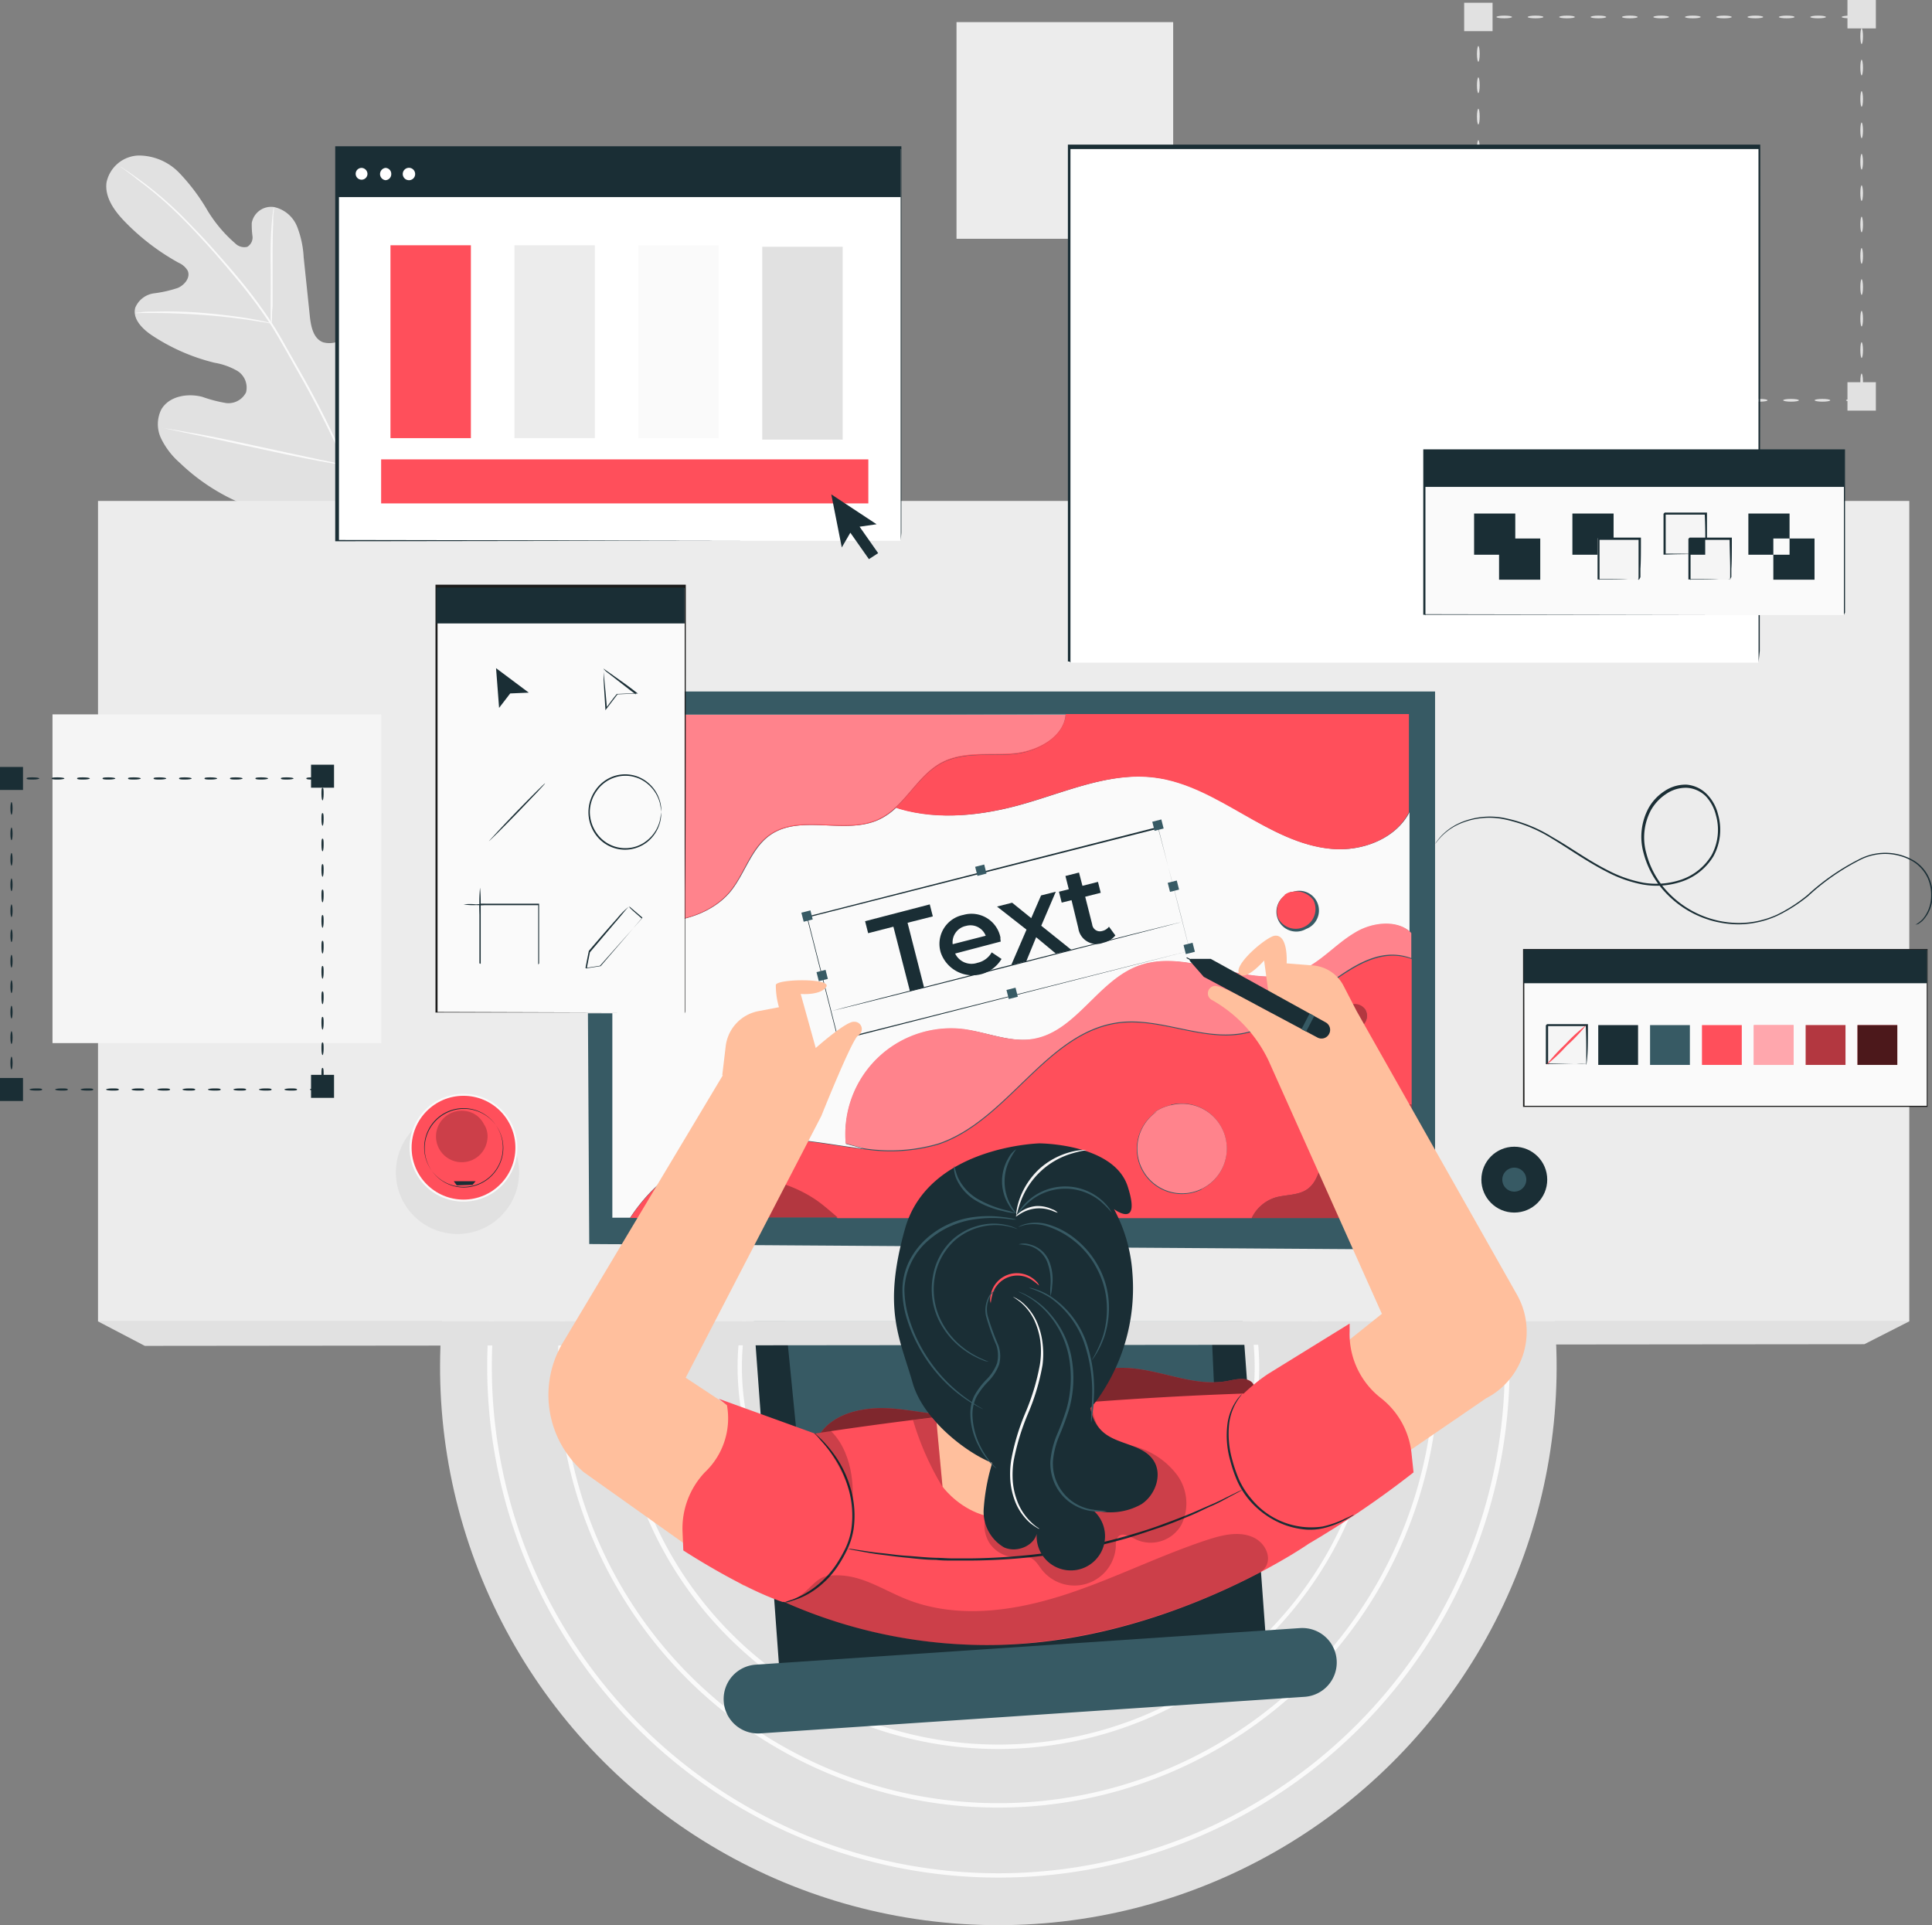 <svg xmlns="http://www.w3.org/2000/svg" viewBox="0 0 196.53 195.85"><rect x="0" y="0" width="196.53" height="195.85" fill="#808080" stroke="none"/><defs><style>.cls-1{fill:#e1e1e1;}.cls-2{fill:#fafafa;}.cls-3{fill:#ececec;}.cls-4{fill:#1a2e35;}.cls-5{fill:#375a64;}.cls-6{fill:#ff4f5b;}.cls-7{opacity:0.3;}.cls-8{fill:#fff;}.cls-9{opacity:0.5;}.cls-10{fill:#ffbf9d;}.cls-11{opacity:0.2;}.cls-12{fill:#f5f5f5;}.cls-13{fill:#1c1c1b;}.cls-14{opacity:0.7;}</style></defs><g id="Layer_2" data-name="Layer 2"><g id="Layer_1-2" data-name="Layer 1"><path class="cls-1" d="M187.78,40.72c0-.08.36-.14.8-.14s.79.06.79.14-.35.14-.79.14S187.78,40.79,187.78,40.72Z"/><path class="cls-1" d="M184.59,40.72c0-.08.35-.14.79-.14s.8.06.8.14-.36.14-.8.14S184.59,40.79,184.59,40.72Z"/><path class="cls-1" d="M181.39,40.72c0-.08.36-.14.8-.14s.8.06.8.14-.36.14-.8.14S181.39,40.79,181.39,40.72Z"/><path class="cls-1" d="M178.2,40.72c0-.08.36-.14.8-.14s.8.06.8.14-.36.14-.8.14S178.2,40.79,178.2,40.72Z"/><path class="cls-1" d="M175,40.72c0-.08.35-.14.79-.14s.8.06.8.14-.35.14-.8.14S175,40.79,175,40.72Z"/><path class="cls-1" d="M171.81,40.72c0-.08.36-.14.8-.14s.8.06.8.14-.36.14-.8.14S171.81,40.79,171.81,40.72Z"/><path class="cls-1" d="M168.62,40.72c0-.08.36-.14.8-.14s.8.06.8.14-.36.14-.8.14S168.62,40.79,168.62,40.72Z"/><path class="cls-1" d="M165.43,40.72c0-.08.36-.14.8-.14s.79.06.79.14-.35.14-.79.14S165.43,40.79,165.43,40.72Z"/><path class="cls-1" d="M162.24,40.72c0-.08.35-.14.79-.14s.8.06.8.14-.36.14-.8.14S162.24,40.79,162.24,40.72Z"/><path class="cls-1" d="M159,40.72c0-.08.36-.14.8-.14s.8.06.8.14-.36.14-.8.14S159,40.79,159,40.72Z"/><path class="cls-1" d="M155.85,40.72c0-.08.36-.14.8-.14s.8.06.8.14-.36.14-.8.14S155.85,40.79,155.85,40.72Z"/><path class="cls-1" d="M152.66,40.72c0-.08.35-.14.8-.14s.79.06.79.14-.35.14-.79.14S152.66,40.79,152.66,40.72Z"/><path class="cls-1" d="M150.38,39.8c.08,0,.14.36.14.8v.12l-.14-.14c.39,0,.68.07.68.14s-.29.12-.68.13h-.13V40.6C150.24,40.16,150.31,39.8,150.38,39.8Z"/><path class="cls-1" d="M150.38,36.61c.08,0,.14.35.14.79s-.06.8-.14.8-.14-.35-.14-.8S150.31,36.61,150.38,36.61Z"/><path class="cls-1" d="M150.38,33.41c.08,0,.14.36.14.8s-.06.8-.14.8-.14-.36-.14-.8S150.31,33.41,150.38,33.41Z"/><path class="cls-1" d="M150.38,30.22c.08,0,.14.36.14.8s-.06.8-.14.8-.14-.36-.14-.8S150.31,30.22,150.38,30.22Z"/><path class="cls-1" d="M150.38,27c.08,0,.14.36.14.8s-.06.79-.14.79-.14-.35-.14-.79S150.31,27,150.38,27Z"/><path class="cls-1" d="M150.38,23.84c.08,0,.14.35.14.79s-.06.8-.14.8-.14-.36-.14-.8S150.31,23.84,150.38,23.84Z"/><path class="cls-1" d="M150.38,20.64c.08,0,.14.36.14.8s-.06.8-.14.8-.14-.36-.14-.8S150.31,20.64,150.38,20.64Z"/><path class="cls-1" d="M150.38,17.45c.08,0,.14.36.14.8s-.06.8-.14.8-.14-.36-.14-.8S150.31,17.45,150.38,17.45Z"/><path class="cls-1" d="M150.38,14.26c.08,0,.14.35.14.8s-.06.79-.14.79-.14-.35-.14-.79S150.31,14.26,150.38,14.26Z"/><path class="cls-1" d="M150.38,11.06c.08,0,.14.36.14.8s-.06.8-.14.8-.14-.36-.14-.8S150.31,11.06,150.38,11.06Z"/><path class="cls-1" d="M150.38,7.87c.08,0,.14.36.14.8s-.06.8-.14.8-.14-.36-.14-.8S150.31,7.87,150.38,7.87Z"/><path class="cls-1" d="M150.38,4.68c.08,0,.14.36.14.8s-.06.8-.14.8-.14-.36-.14-.8S150.31,4.68,150.38,4.68Z"/><path class="cls-1" d="M150.62,1.73s-.09.07-.24.09l.1-.09a2.88,2.88,0,0,1,0,.55c0,.44-.06.8-.14.8s-.14-.36-.14-.8a4,4,0,0,1,0-.55l0-.12.08,0C150.53,1.65,150.62,1.69,150.62,1.73Z"/><path class="cls-1" d="M153.81,1.73c0,.07-.35.13-.79.13s-.8-.06-.8-.13.35-.14.8-.14S153.81,1.65,153.81,1.73Z"/><path class="cls-1" d="M157,1.73c0,.07-.36.13-.8.13s-.8-.06-.8-.13.36-.14.8-.14S157,1.65,157,1.73Z"/><path class="cls-1" d="M160.2,1.73c0,.07-.36.13-.8.13s-.8-.06-.8-.13.36-.14.8-.14S160.2,1.65,160.2,1.73Z"/><path class="cls-1" d="M163.39,1.73c0,.07-.36.13-.8.13s-.79-.06-.79-.13.35-.14.79-.14S163.39,1.65,163.39,1.73Z"/><path class="cls-1" d="M166.59,1.73c0,.07-.36.13-.8.13s-.8-.06-.8-.13.36-.14.8-.14S166.59,1.65,166.59,1.73Z"/><path class="cls-1" d="M169.78,1.73c0,.07-.36.13-.8.13s-.8-.06-.8-.13.36-.14.8-.14S169.78,1.65,169.78,1.73Z"/><path class="cls-1" d="M173,1.73c0,.07-.36.13-.8.13s-.8-.06-.8-.13.36-.14.8-.14S173,1.65,173,1.73Z"/><path class="cls-1" d="M176.16,1.73c0,.07-.35.13-.79.13s-.8-.06-.8-.13.35-.14.8-.14S176.16,1.65,176.16,1.73Z"/><path class="cls-1" d="M179.36,1.73c0,.07-.36.13-.8.13s-.8-.06-.8-.13.36-.14.8-.14S179.36,1.65,179.36,1.73Z"/><path class="cls-1" d="M182.55,1.73c0,.07-.36.13-.8.13s-.8-.06-.8-.13.36-.14.8-.14S182.55,1.65,182.55,1.73Z"/><path class="cls-1" d="M185.74,1.73c0,.07-.36.13-.8.13s-.79-.06-.79-.13.35-.14.79-.14S185.74,1.65,185.74,1.73Z"/><path class="cls-1" d="M188.93,1.73c0,.07-.35.13-.79.13s-.8-.06-.8-.13.36-.14.8-.14S188.93,1.65,188.93,1.73Z"/><path class="cls-1" d="M189.37,4.48c-.07,0-.13-.36-.13-.8s.06-.8.13-.8.14.36.14.8S189.45,4.48,189.37,4.48Z"/><path class="cls-1" d="M189.37,7.67c-.07,0-.13-.36-.13-.8s.06-.8.13-.8.14.36.14.8S189.45,7.67,189.37,7.67Z"/><path class="cls-1" d="M189.37,10.86c-.07,0-.13-.35-.13-.79s.06-.8.13-.8.14.35.14.8S189.45,10.86,189.37,10.86Z"/><path class="cls-1" d="M189.37,14.06c-.07,0-.13-.36-.13-.8s.06-.8.13-.8.14.36.14.8S189.45,14.06,189.37,14.06Z"/><path class="cls-1" d="M189.37,17.25c-.07,0-.13-.36-.13-.8s.06-.8.13-.8.14.36.14.8S189.45,17.25,189.37,17.25Z"/><path class="cls-1" d="M189.37,20.44c-.07,0-.13-.36-.13-.8s.06-.79.13-.79.14.35.14.79S189.45,20.44,189.37,20.44Z"/><path class="cls-1" d="M189.37,23.63c-.07,0-.13-.35-.13-.79s.06-.8.13-.8.14.36.14.8S189.45,23.63,189.37,23.63Z"/><path class="cls-1" d="M189.37,26.83c-.07,0-.13-.36-.13-.8s.06-.8.13-.8.14.36.14.8S189.45,26.83,189.37,26.83Z"/><path class="cls-1" d="M189.37,30c-.07,0-.13-.36-.13-.8s.06-.8.13-.8.14.36.14.8S189.45,30,189.37,30Z"/><path class="cls-1" d="M189.37,33.21c-.07,0-.13-.35-.13-.79s.06-.8.13-.8.14.35.14.8S189.45,33.21,189.37,33.21Z"/><path class="cls-1" d="M189.37,36.41c-.07,0-.13-.36-.13-.8s.06-.8.13-.8.14.36.14.8S189.45,36.41,189.37,36.41Z"/><path class="cls-1" d="M189.37,39.6c-.07,0-.13-.36-.13-.8s.06-.8.13-.8.14.36.14.8S189.45,39.6,189.37,39.6Z"/><rect class="cls-1" x="187.93" y="38.88" width="2.89" height="2.89"/><rect class="cls-1" x="148.94" y="39.27" width="2.89" height="2.89"/><rect class="cls-1" x="187.93" width="2.89" height="2.89"/><rect class="cls-1" x="148.94" y="0.28" width="2.89" height="2.89"/><path class="cls-1" d="M37.49,51.38c5-4.42,5.5-11.64,4.58-18a6.94,6.94,0,0,0-.77-3.07,2.19,2.19,0,0,0-2.76-.83c-.75.46-1,1.42-1.35,2.23A6.32,6.32,0,0,1,35,34.37a2.36,2.36,0,0,1-2.16.44c-1-.4-1.22-1.66-1.33-2.72-.21-2-.41-3.94-.62-5.91a9.93,9.93,0,0,0-.66-3.11,3.29,3.29,0,0,0-2.31-2,2,2,0,0,0-2.31,1.61A8.5,8.5,0,0,0,25.68,24a1.1,1.1,0,0,1-.53,1.11,1.3,1.3,0,0,1-1.22-.35A14,14,0,0,1,21,21.23a20.07,20.07,0,0,0-2.79-3.67,5.74,5.74,0,0,0-4.12-1.74,3.44,3.44,0,0,0-3.25,2.72c-.22,1.53.82,2.95,1.9,4.05a23.26,23.26,0,0,0,5.43,4.14,2,2,0,0,1,.92.8c.31.68-.29,1.45-1,1.76a12.41,12.41,0,0,1-2.43.55,2.41,2.41,0,0,0-1.9,1.46c-.31,1.13.72,2.16,1.69,2.81a20.15,20.15,0,0,0,6.37,2.79,6.91,6.91,0,0,1,2.34.84,2,2,0,0,1,.87,2.17A2,2,0,0,1,23,41a13.91,13.91,0,0,1-2.42-.63c-1.51-.39-3.38-.08-4.17,1.28a3.37,3.37,0,0,0,0,3,7.86,7.86,0,0,0,1.89,2.44,20.51,20.51,0,0,0,9.35,5.14,14,14,0,0,0,9.88-.83"/><path class="cls-2" d="M38.09,56.1a46.67,46.67,0,0,0-2.69-8.53,96.75,96.75,0,0,0-4.88-9.79L29.1,35.29c-.46-.82-.92-1.64-1.42-2.4a48.73,48.73,0,0,0-3.13-4.25c-1.06-1.3-2.12-2.49-3.11-3.6s-2-2.13-2.85-3A37.81,37.81,0,0,0,14,18.14c-.57-.41-1-.72-1.34-.92L12.32,17l-.12-.07.11.09.35.24c.3.22.75.53,1.31,1a39,39,0,0,1,4.52,3.91c.9.89,1.84,1.91,2.83,3s2,2.31,3.09,3.61A49.79,49.79,0,0,1,27.52,33c.49.77.95,1.57,1.42,2.39s.93,1.66,1.41,2.5a98.75,98.75,0,0,1,4.89,9.76A48.48,48.48,0,0,1,38,56.12"/><path class="cls-2" d="M27.62,32.88a2.28,2.28,0,0,0,.05-.46c0-.3,0-.73.06-1.26,0-1.07,0-2.55,0-4.18s0-3.11.06-4.17c0-.53,0-1,.06-1.26a2.41,2.41,0,0,0,0-.47,2.56,2.56,0,0,0-.08.46c-.05.29-.09.73-.13,1.26-.09,1.07-.13,2.55-.11,4.18s0,3.06,0,4.17c0,.51,0,.93,0,1.27A2.35,2.35,0,0,0,27.62,32.88Z"/><path class="cls-2" d="M13.74,31.84a2.2,2.2,0,0,0,.55,0l1.5,0c1.26,0,3,.06,4.91.2s3.65.36,4.9.55l1.48.23a2.15,2.15,0,0,0,.54.07,4.06,4.06,0,0,0-.53-.14c-.35-.08-.85-.19-1.47-.3-1.24-.22-3-.45-4.9-.61s-3.67-.18-4.94-.14c-.63,0-1.14,0-1.49.08A5.5,5.5,0,0,0,13.74,31.84Z"/><path class="cls-2" d="M35.21,47.34a.62.62,0,0,0,.07-.18l.18-.51c.15-.45.36-1.11.6-1.93.48-1.63,1.08-3.9,1.71-6.41s1.2-4.8,1.65-6.43c.22-.8.4-1.46.54-1.94.06-.21.1-.39.14-.53a.67.67,0,0,0,0-.19.82.82,0,0,0-.08.18l-.17.51c-.16.45-.36,1.11-.6,1.93-.49,1.63-1.08,3.9-1.71,6.42s-1.2,4.79-1.65,6.43c-.22.79-.41,1.45-.54,1.93-.06.21-.11.39-.14.53A.67.67,0,0,0,35.21,47.34Z"/><path class="cls-2" d="M16.5,43.51s.06,0,.19.05l.54.12,2,.42c1.69.35,4,.85,6.59,1.42s4.92,1.06,6.62,1.37c.85.16,1.54.28,2,.35l.55.09h.2s-.06,0-.19-.05l-.54-.12-2-.42c-1.69-.35-4-.86-6.6-1.42S21,44.27,19.26,44c-.85-.16-1.54-.28-2-.35l-.55-.09Z"/><circle class="cls-1" cx="101.56" cy="139.06" r="56.79" transform="translate(-51.03 218.86) rotate(-81.47)"/><path class="cls-2" d="M101.56,183.88a44.82,44.82,0,1,1,44.82-44.82A44.87,44.87,0,0,1,101.56,183.88Zm0-89.19a44.37,44.37,0,1,0,44.36,44.37A44.42,44.42,0,0,0,101.56,94.69Z"/><path class="cls-2" d="M101.56,191a52,52,0,1,1,52-52A52,52,0,0,1,101.56,191Zm0-103.48a51.52,51.52,0,1,0,51.51,51.52A51.57,51.57,0,0,0,101.56,87.54Z"/><path class="cls-2" d="M101.56,177.92a38.86,38.86,0,1,1,38.86-38.86A38.91,38.91,0,0,1,101.56,177.92Zm0-77.27A38.41,38.41,0,1,0,140,139.06,38.45,38.45,0,0,0,101.56,100.65Z"/><path class="cls-2" d="M101.56,171.83a32.78,32.78,0,1,1,32.77-32.77A32.81,32.81,0,0,1,101.56,171.83Zm0-65.09a32.32,32.32,0,1,0,32.31,32.32A32.36,32.36,0,0,0,101.56,106.74Z"/><path class="cls-2" d="M101.56,165.59a26.53,26.53,0,1,1,26.53-26.53A26.56,26.56,0,0,1,101.56,165.59Zm0-52.61a26.08,26.08,0,1,0,26.07,26.08A26.11,26.11,0,0,0,101.56,113Z"/><path class="cls-2" d="M101.56,160a20.92,20.92,0,1,1,20.91-20.91A20.94,20.94,0,0,1,101.56,160Zm0-41.37A20.46,20.46,0,1,0,122,139.06,20.49,20.49,0,0,0,101.56,118.6Z"/><rect class="cls-3" x="97.3" y="2.25" width="22.04" height="22.04"/><rect class="cls-4" x="77.63" y="119.04" width="49.59" height="54.46" transform="translate(-10.4 7.86) rotate(-4.18)"/><polygon class="cls-5" points="123.67 144.75 122.94 128.69 79.74 132.74 81.39 149.42 123.67 144.75"/><path class="cls-5" d="M132.71,172.61l-55.37,3.72a3.49,3.49,0,0,1-3.72-3.26h0a3.5,3.5,0,0,1,3.26-3.73l55.36-3.72a3.5,3.5,0,0,1,3.73,3.26h0A3.5,3.5,0,0,1,132.71,172.61Z"/><rect class="cls-3" x="9.97" y="50.96" width="184.25" height="83.46"/><polygon class="cls-1" points="9.97 134.42 14.73 136.91 189.65 136.74 194.21 134.42 9.97 134.42"/><polygon class="cls-5" points="59.94 126.55 59.62 70.34 145.98 70.34 145.98 127.13 59.94 126.55"/><path class="cls-2" d="M77.77,115.85c3.34-.17,6.74.61,10.08,1l-1.79-.48a10.76,10.76,0,0,1,12-11.64c2.38.28,4.72,1.35,7.08,1,4.32-.73,6.54-5.88,10.65-7.42,5.25-2,11.36,2.64,16.54.48,2.09-.87,3.62-2.72,5.57-3.89,1.66-1,4.08-1.3,5.48-.14V82.63c-1.38,2.67-4.78,4-7.85,3.72-3.25-.27-6.22-1.9-9-3.53s-5.74-3.31-9-3.73c-4.6-.59-9.07,1.47-13.54,2.73-4,1.13-8.38,1.63-12.41.46l-.4-.13a6.65,6.65,0,0,1-1.68,1.19c-3.42,1.66-8-.57-11.13,1.6-1.87,1.3-2.52,3.74-3.9,5.56-2.54,3.36-8.66,4.33-12.18,2v27.77l0,3.6H64.1A17.78,17.78,0,0,1,77.77,115.85Zm52.9-24.77a2.07,2.07,0,0,1,.7-.34l.1,0,0,0a2,2,0,0,1,1.39,3.76,2,2,0,0,1-2-3.5Z"/><path class="cls-6" d="M143.35,94.71c-1.4-1.16-3.82-.87-5.48.14-2,1.17-3.48,3-5.57,3.89-5.18,2.16-11.29-2.45-16.54-.48-4.11,1.54-6.33,6.69-10.65,7.42-2.36.4-4.7-.67-7.08-1a10.76,10.76,0,0,0-12,11.64l1.79.48a17.41,17.41,0,0,0,7.64-.48c7.12-2.41,11-11.48,18.47-12.35,4.15-.47,8.28,1.83,12.39,1.13,3.34-.57,6-3,8.75-5s5.41-3.76,8.49-2.64V94.92A2.41,2.41,0,0,0,143.35,94.71Z"/><path class="cls-6" d="M135.1,100.2c-2.76,2-5.41,4.38-8.75,5-4.11.7-8.24-1.6-12.39-1.13-7.47.87-11.35,9.94-18.47,12.35a17.41,17.41,0,0,1-7.64.48c-3.34-.39-6.74-1.17-10.08-1a17.78,17.78,0,0,0-13.67,8h1.81a13.59,13.59,0,0,1,6.57-3.68,13.27,13.27,0,0,1,10.71,2.06c.7.5,1.36,1.08,2,1.64l13.6,0c.6-.34,1.2-.68,1.82-1,2.46-1.25,5.27-2.12,8-1.55a7,7,0,0,1,4.17,2.55l14.55,0a4,4,0,0,1,2.36-2.08c1.09-.33,2.36-.2,3.3-.86,1.09-.77,1.3-2.27,1.74-3.53a8.13,8.13,0,0,1,8.87-5.08V97.56C140.51,96.44,137.81,98.27,135.1,100.2ZM122.23,121a4.58,4.58,0,0,1-4.56-7.92l-.36.17a4.26,4.26,0,0,1,1.35-.71l.47-.14-.08,0a4.59,4.59,0,0,1,3.18,8.56Zm16.15-16.51a1.23,1.23,0,0,1-1.19-2.14l-.13.06a1.06,1.06,0,0,1,.43-.2l.06,0h0a1.31,1.31,0,0,1,1.35.53A1.29,1.29,0,0,1,138.38,104.46Z"/><path class="cls-6" d="M134.72,117.44c-.44,1.26-.65,2.76-1.74,3.53-.94.66-2.21.53-3.3.86a4,4,0,0,0-2.36,2.08h16.27V112.36A8.13,8.13,0,0,0,134.72,117.44Z"/><path class="cls-6" d="M72.48,120.16a13.59,13.59,0,0,0-6.57,3.68l19.3,0c-.66-.56-1.32-1.14-2-1.64A13.27,13.27,0,0,0,72.48,120.16Z"/><path class="cls-6" d="M108.6,121.34c-2.7-.57-5.51.3-8,1.55-.62.31-1.22.65-1.82,1h14A7,7,0,0,0,108.6,121.34Z"/><path class="cls-6" d="M103,76.73c-2.43.18-5-.24-7.19.89-1.93,1-3.11,3.06-4.69,4.54l.39.14c4,1.16,8.38.67,12.41-.47,4.47-1.26,8.94-3.31,13.54-2.72,3.24.41,6.15,2.11,9,3.73s5.79,3.25,9,3.52c3.07.26,6.47-1,7.86-3.72v-10h0l-34.91,0C108.23,75.08,105.38,76.55,103,76.73Z"/><path class="cls-6" d="M130,93.36a2,2,0,1,0,3.61-1.78,2.13,2.13,0,0,0-2.21-.85l0,0-.1,0a2.07,2.07,0,0,0-.7.34l.21-.09A2.09,2.09,0,0,0,130,93.36Z"/><path class="cls-6" d="M119.05,112.41l.08,0-.47.14a4.26,4.26,0,0,0-1.35.71l.36-.17a4.55,4.55,0,1,0,1.38-.64Z"/><g class="cls-7"><path class="cls-8" d="M119.05,112.41l.08,0-.47.14a4.26,4.26,0,0,0-1.35.71l.36-.17a4.55,4.55,0,1,0,1.38-.64Z"/></g><path class="cls-6" d="M138.88,102.69a1.31,1.31,0,0,0-1.35-.53h0l-.06,0a1.06,1.06,0,0,0-.43.2l.13-.06a1.23,1.23,0,1,0,1.69.37Z"/><path class="cls-6" d="M74.42,90.5c1.38-1.82,2-4.26,3.9-5.56,3.13-2.17,7.71.06,11.13-1.6a6.65,6.65,0,0,0,1.68-1.19c1.59-1.49,2.76-3.54,4.7-4.55,2.16-1.12,4.76-.71,7.19-.89s5.21-1.63,5.38-4H62.08l.07,19.75.09,0C65.76,94.83,71.88,93.86,74.42,90.5Z"/><g class="cls-7"><path class="cls-8" d="M143.35,94.71c-1.4-1.16-3.82-.87-5.48.14-2,1.17-3.48,3-5.57,3.89-5.18,2.16-11.29-2.45-16.54-.48-4.11,1.54-6.33,6.69-10.65,7.42-2.36.4-4.7-.67-7.08-1a10.76,10.76,0,0,0-12,11.64l1.79.48a17.41,17.41,0,0,0,7.64-.48c7.12-2.41,11-11.48,18.47-12.35,4.15-.47,8.28,1.83,12.39,1.13,3.34-.57,6-3,8.75-5s5.41-3.76,8.49-2.64V94.92A2.41,2.41,0,0,0,143.35,94.71Z"/></g><g class="cls-7"><path class="cls-8" d="M95.44,72.67H62.08l.07,19.75.09,0c3.52,2.36,9.64,1.39,12.18-2,1.38-1.82,2-4.26,3.9-5.56,3.13-2.17,7.71.06,11.13-1.6a6.65,6.65,0,0,0,1.68-1.19c1.59-1.49,2.76-3.54,4.7-4.55,2.16-1.12,4.76-.71,7.19-.89s5.21-1.63,5.38-4"/></g><path class="cls-4" d="M121,96.6c-.15-.58-1.23-4.78-3.2-12.48l0,0L82.12,93.23h0l0,0c1.1,4.34,2.17,8.56,3.17,12.49l0,0,35.74-9-35.72,9.12h-.05v0c-1-3.93-2.07-8.14-3.17-12.49v0h0l35.73-9.06h0v0C119.81,91.82,120.86,96,121,96.6Z"/><rect class="cls-5" x="120.5" y="96" width="0.95" height="0.95" transform="translate(-20.03 32.75) rotate(-14.25)"/><rect class="cls-5" x="84.8" y="105.2" width="0.95" height="0.95" transform="translate(-23.39 24.25) rotate(-14.25)"/><rect class="cls-5" x="117.32" y="83.46" width="0.95" height="0.95" transform="translate(-17.04 31.58) rotate(-14.25)"/><rect class="cls-5" x="99.3" y="88.04" width="0.95" height="0.95" transform="translate(-18.72 27.29) rotate(-14.25)"/><rect class="cls-5" x="102.49" y="100.57" width="0.95" height="0.95" transform="translate(-21.71 28.46) rotate(-14.25)"/><rect class="cls-5" x="83.16" y="98.75" width="0.95" height="0.95" transform="translate(-21.85 23.65) rotate(-14.25)"/><rect class="cls-5" x="118.89" y="89.67" width="0.95" height="0.95" transform="translate(-18.52 32.16) rotate(-14.25)"/><rect class="cls-5" x="81.63" y="92.71" width="0.95" height="0.95" transform="translate(-20.42 23.08) rotate(-14.25)"/><path class="cls-4" d="M90.88,94.27l-2.57.66L88,93.71,94.58,92l.31,1.22-2.57.65L94,100.45l-1.44.37Z"/><path class="cls-4" d="M101.8,95.78,97.16,97a1.85,1.85,0,0,0,2.28.94,2.2,2.2,0,0,0,1.44-1.06l1,.67a3.43,3.43,0,0,1-6.18-.64A3,3,0,0,1,98,93.07a3,3,0,0,1,3.77,2.3C101.75,95.48,101.78,95.65,101.8,95.78Zm-4.89.27,3.36-.86a1.66,1.66,0,0,0-2-1A1.7,1.7,0,0,0,96.91,96.05Z"/><path class="cls-4" d="M107.4,97l-2-1.66-1,2.44-1.53.38,1.55-3.59-3-2.35,1.54-.39,1.94,1.57,1-2.31,1.5-.38-1.48,3.46L109,96.64Z"/><path class="cls-4" d="M113.46,95.16a2.25,2.25,0,0,1-1.23.74,1.87,1.87,0,0,1-2.54-1.48L109,91.57l-1,.25-.28-1.11,1-.25-.34-1.35,1.38-.35.35,1.35,1.58-.4.28,1.11-1.58.4.71,2.81a.79.79,0,0,0,1,.68,1.22,1.22,0,0,0,.71-.44Z"/><path class="cls-4" d="M120.29,93.77s-8,2.08-17.85,4.59-17.87,4.51-17.88,4.49,8-2.08,17.85-4.59S120.28,93.75,120.29,93.77Z"/><path class="cls-4" d="M194.84,94.07a3.53,3.53,0,0,0,.72-.55,3.65,3.65,0,0,0,.88-2.4,4.1,4.1,0,0,0-.36-1.82,3.93,3.93,0,0,0-1.46-1.65,5.61,5.61,0,0,0-5.22-.26,23.15,23.15,0,0,0-5.46,3.76,16,16,0,0,1-3.13,2,9.62,9.62,0,0,1-3.87.88,10.2,10.2,0,0,1-7.62-3.34,9.28,9.28,0,0,1-2.14-3.95,6.15,6.15,0,0,1,.53-4.56,4.92,4.92,0,0,1,1.62-1.71,3.81,3.81,0,0,1,2.24-.65,3.28,3.28,0,0,1,2.09,1,4.39,4.39,0,0,1,1.1,2,5.62,5.62,0,0,1-.46,4.28,6,6,0,0,1-3.23,2.58,8,8,0,0,1-3.95.3,12.92,12.92,0,0,1-3.53-1.22c-2.16-1.09-4-2.43-5.73-3.46a14.75,14.75,0,0,0-5.07-2,7.58,7.58,0,0,0-4.06.41,5.89,5.89,0,0,0-2.16,1.44l-.26.29-.18.23a1.84,1.84,0,0,1-.15.18l.13-.2.17-.23.26-.31a6,6,0,0,1,2.16-1.49,7.7,7.7,0,0,1,4.11-.45,14.63,14.63,0,0,1,5.13,2c1.78,1,3.59,2.35,5.73,3.42a12.9,12.9,0,0,0,3.48,1.2,7.92,7.92,0,0,0,3.85-.3,5.79,5.79,0,0,0,3.11-2.5,5.43,5.43,0,0,0,.43-4.1,4.34,4.34,0,0,0-1-1.87,3,3,0,0,0-1.93-.88,3.53,3.53,0,0,0-2.1.61,4.84,4.84,0,0,0-1.55,1.63,5.91,5.91,0,0,0-.5,4.38,9,9,0,0,0,2.08,3.86,10,10,0,0,0,7.45,3.27,9.38,9.38,0,0,0,3.78-.85,15.72,15.72,0,0,0,3.1-2,23.07,23.07,0,0,1,5.52-3.77,5.75,5.75,0,0,1,5.36.31,3.94,3.94,0,0,1,1.48,1.71,4.09,4.09,0,0,1,.35,1.88,3.64,3.64,0,0,1-.94,2.42,1.68,1.68,0,0,1-.3.26,1.24,1.24,0,0,1-.24.16Z"/><g class="cls-7"><path d="M134.72,117.44c-.44,1.26-.65,2.76-1.74,3.53-.94.66-2.21.53-3.3.86a4,4,0,0,0-2.36,2.08h16.27V112.36A8.13,8.13,0,0,0,134.72,117.44Z"/></g><g class="cls-7"><path d="M138.88,102.69a1.31,1.31,0,0,0-1.35-.53h0l-.06,0a1.06,1.06,0,0,0-.43.2l.13-.06a1.23,1.23,0,1,0,1.69.37Z"/></g><g class="cls-7"><path d="M72.48,120.16a13.59,13.59,0,0,0-6.57,3.68l19.3,0c-.66-.56-1.32-1.14-2-1.64A13.27,13.27,0,0,0,72.48,120.16Z"/></g><g class="cls-7"><path d="M108.6,121.34c-2.7-.57-5.51.3-8,1.55-.62.31-1.22.65-1.82,1h14A7,7,0,0,0,108.6,121.34Z"/></g><path class="cls-6" d="M83.2,146.19c1.25-2.25,4.15-3,6.72-2.95s5.11.82,7.68.7c5.89-.27,11-5,16.87-4.79,3.53.1,7,2,10.45,1.32.84-.16,1.83-.42,2.45.17a1.53,1.53,0,0,1,0,1.93,4.18,4.18,0,0,1-1.66,1.26c-9,4.53-19.37,5-29.36,6.23a25.8,25.8,0,0,1-7.69.25c-2.53-.44-5-1.88-6.07-4.25"/><g class="cls-9"><path d="M83.2,146.19c1.25-2.25,4.15-3,6.72-2.95s5.11.82,7.68.7c5.89-.27,11-5,16.87-4.79,3.53.1,7,2,10.45,1.32.84-.16,1.83-.42,2.45.17a1.53,1.53,0,0,1,0,1.93,4.18,4.18,0,0,1-1.66,1.26c-9,4.53-19.37,5-29.36,6.23a25.8,25.8,0,0,1-7.69.25c-2.53-.44-5-1.88-6.07-4.25"/></g><path class="cls-10" d="M154.23,131.56,138,102.85l-1.33-2.57a3.85,3.85,0,0,0-3.11-2.07L130.88,98s.2-3-1.23-2.81c-.91.16-4.23,3-3.59,3.85s2.53-1.33,2.53-1.33l.72,5.33s-5-2.91-5.8-2.74a.76.76,0,0,0-.2,1.44,14,14,0,0,1,5.73,6.15h0l11.53,25.76-3.94,3.15L141.3,149l9.86-6.75A7.64,7.64,0,0,0,154.23,131.56Z"/><rect class="cls-4" x="120.68" y="97.5" width="0.54" height="0.1" transform="translate(58.76 -44.85) rotate(27.52)"/><path class="cls-4" d="M121.16,97.54l2,0L134.85,104a.87.87,0,0,1,.35,1.18h0a.87.87,0,0,1-1.19.36l-11.56-6.17-1.4-1.6A.14.14,0,0,1,121.16,97.54Z"/><polygon class="cls-5" points="133.69 103.36 132.86 104.94 132.39 104.7 133.22 103.1 133.69 103.36"/><path class="cls-10" d="M86.88,103.94c-.81-.08-3.9,2.67-3.9,2.67l-1.53-5.5s2,.18,2.6-.72-5-.82-5.13-.2a7.93,7.93,0,0,0,.32,2.27l-2.1.4a4.13,4.13,0,0,0-3.32,3.58l-.35,2.94.06,0L57.26,136.58a10.38,10.38,0,0,0,2.11,13.17l16.29,11.58,6.09-13.26-12-7.92,13.8-26.63s3.11-7.79,3.74-8.18A.75.75,0,0,0,86.88,103.94Z"/><path class="cls-6" d="M143.79,149.78l-.2-1.89a8.22,8.22,0,0,0-3.13-5.68h0a8.24,8.24,0,0,1-3.17-6.78l0-.79L129,139.76a17.76,17.76,0,0,0-2.48,2l0,0a376.06,376.06,0,0,0-43.63,4.07l-9.78-3.54.84.66a7.55,7.55,0,0,1-2.23,6.8h0a8.29,8.29,0,0,0-2.29,6.07l.08,1.9s5.84,3.81,10.09,5.24l.16,0a50.73,50.73,0,0,0,22.7,4.34c15.9-.65,29-9.11,30.68-10.27A96.09,96.09,0,0,0,143.79,149.78Z"/><path class="cls-4" d="M82.86,145.81s.07,0,.18.13l.46.43A12.87,12.87,0,0,1,85,148.16a10.92,10.92,0,0,1,1.49,3.12,9.88,9.88,0,0,1,.35,4.21,7.62,7.62,0,0,1-.64,2.11,14.11,14.11,0,0,1-1,1.76,9.29,9.29,0,0,1-2.44,2.45,7.57,7.57,0,0,1-2.1,1A3.53,3.53,0,0,1,80,163l-.21,0a7.57,7.57,0,0,1,.8-.28,8.8,8.8,0,0,0,2-1.05A9.44,9.44,0,0,0,85,159.24a14.48,14.48,0,0,0,1-1.74,7.21,7.21,0,0,0,.61-2,9.81,9.81,0,0,0-.32-4.12,11,11,0,0,0-1.42-3.09,13.63,13.63,0,0,0-1.42-1.81C83.07,146,82.85,145.82,82.86,145.81Z"/><g class="cls-11"><path d="M128.29,159.87c1.29-.92.65-2.8-.78-3.47s-3.12-.27-4.63.22c-4.86,1.59-9.45,3.92-14.3,5.52s-10.15,2.47-15.06,1c-3.41-1-5.71-3.25-9.25-2.84-1.61.18-2.11,2.22-4.49,2.72a52.44,52.44,0,0,0,10.69,3.36,49.63,49.63,0,0,0,13.34.83,59.76,59.76,0,0,0,13.48-2.7A67.58,67.58,0,0,0,128.29,159.87Z"/></g><g class="cls-11"><path d="M86.72,152.5s.42-4.32-2.19-6.93l-1.74.26S85.08,147.48,86.72,152.5Z"/></g><path class="cls-10" d="M95,141c-.09.24.88,10.23.88,10.23s5.07,7.07,13,.19l1-10.89Z"/><g class="cls-11"><path d="M95.87,151.25a29.34,29.34,0,0,1-3-6.8l1.93-.23.47.54Z"/></g><path class="cls-4" d="M137.72,154.08s-.06.06-.19.14l-.59.34a9.5,9.5,0,0,1-2.33.9,6.06,6.06,0,0,1-1.74.14,8.39,8.39,0,0,1-2-.41,8.74,8.74,0,0,1-3.75-2.55,8.23,8.23,0,0,1-1.27-2,13.83,13.83,0,0,1-.71-2.08,9.31,9.31,0,0,1-.28-3.7,5.47,5.47,0,0,1,.88-2.34,3.12,3.12,0,0,1,.42-.53c.1-.12.16-.18.16-.17a1.08,1.08,0,0,1-.13.2,5.6,5.6,0,0,0-1.16,2.86,9.56,9.56,0,0,0,.32,3.62,14.26,14.26,0,0,0,.71,2.05,8.22,8.22,0,0,0,1.24,1.93,7.85,7.85,0,0,0,7.22,2.81,10,10,0,0,0,2.33-.82C137.43,154.22,137.71,154.06,137.72,154.08Z"/><path class="cls-4" d="M126.37,151.56l-.09.06-.27.15-1.07.57c-.46.25-1,.56-1.71.86s-1.44.7-2.31,1.05-1.82.76-2.86,1.11-2.17.74-3.36,1.1a60.64,60.64,0,0,1-7.9,1.71,61.64,61.64,0,0,1-8.07.58l-1.81,0c-.59,0-1.16,0-1.71-.07-1.11,0-2.13-.14-3.07-.23s-1.78-.21-2.52-.3-1.37-.21-1.89-.3l-1.19-.22-.3-.07-.11,0s0,0,.11,0l.31,0,1.2.18c.52.08,1.15.18,1.89.25s1.58.21,2.52.27,2,.18,3.06.21c.55,0,1.12.06,1.7.06h1.81a65.09,65.09,0,0,0,8-.59,63.71,63.71,0,0,0,7.87-1.69c1.19-.35,2.32-.69,3.35-1.07s2-.74,2.86-1.09,1.64-.71,2.32-1,1.26-.58,1.73-.82l1.08-.53.29-.13Z"/><g class="cls-11"><path d="M100.35,154.05a3.29,3.29,0,0,0,.36,3,3.25,3.25,0,0,0,2.67,1.36,3.69,3.69,0,0,1,1.41.05c.54.21.83.76,1.18,1.21a4.22,4.22,0,0,0,7.54-2.4,1.45,1.45,0,0,1,.22-.93c.45-.53,1.28,0,1.9.3a3.59,3.59,0,0,0,4.55-1.54,4.91,4.91,0,0,0-.4-5,8,8,0,0,0-4.31-2.95,8,8,0,0,1-3.13-1.28c-1.23-1.09-1.34-2.94-1.37-4.58"/></g><path class="cls-4" d="M113.32,123a15.89,15.89,0,0,1,1.87,6.46,19.47,19.47,0,0,1-3.36,12.62h0c-1.89,2.9-7.57,6.5-9.26,7s-8.37-3.68-9.72-8.37-3.09-7.53-.79-15.71c2.36-8.39,13.66-8.69,13.66-8.69s7.59,0,9,4.4S113.32,123,113.32,123Z"/><path class="cls-4" d="M101.36,132.44a5.41,5.41,0,0,0-3.93,8.46c.93,1.36,2.48,2.28,3.2,3.76a6.9,6.9,0,0,1,.21,4.47,20.74,20.74,0,0,0-.78,4.47,4.19,4.19,0,0,0,2.06,3.8c1.38.65,3.38-.26,3.39-1.78a3.48,3.48,0,1,0,5.61-2.05,6.38,6.38,0,0,0,5-.56c1.44-.95,2.17-3.07,1.19-4.49-1.16-1.69-3.81-1.53-5.27-3-1.21-1.18-1.28-3.06-1.37-4.74a15.21,15.21,0,0,0-1.73-7,6.74,6.74,0,0,0-6-3.54"/><path class="cls-2" d="M105.73,155.52s-.09,0-.25-.11l-.27-.17-.36-.26a5.61,5.61,0,0,1-1.61-2.3,7.56,7.56,0,0,1-.45-1.9,9,9,0,0,1,.07-2.24,22.83,22.83,0,0,1,1.47-4.88,22.93,22.93,0,0,0,1.45-4.84,8.58,8.58,0,0,0,.07-2.19,7.17,7.17,0,0,0-.44-1.85,5.46,5.46,0,0,0-1.54-2.26,8.06,8.06,0,0,0-.83-.6.92.92,0,0,1,.24.11,1.39,1.39,0,0,1,.28.16,3,3,0,0,1,.37.25,5.58,5.58,0,0,1,1.64,2.27,7.55,7.55,0,0,1,.48,1.9,8.92,8.92,0,0,1,0,2.24,22.25,22.25,0,0,1-1.45,4.89,23.82,23.82,0,0,0-1.48,4.83,9.11,9.11,0,0,0-.09,2.19,7.36,7.36,0,0,0,.42,1.86,5.73,5.73,0,0,0,1.51,2.29C105.4,155.34,105.74,155.49,105.73,155.52Z"/><path class="cls-5" d="M112.58,153.7a2,2,0,0,1-.28.06,5.9,5.9,0,0,1-.83,0,4.9,4.9,0,0,1-2.83-1.08,4.83,4.83,0,0,1-1.31-1.67,5,5,0,0,1-.48-2.39,9.23,9.23,0,0,1,.64-2.61,27.3,27.3,0,0,0,1-2.68,11.78,11.78,0,0,0,.22-5.41,9.35,9.35,0,0,0-1.87-4,8.46,8.46,0,0,0-2.26-2c-.61-.37-1-.51-1-.53a1.55,1.55,0,0,1,.28.09,5.84,5.84,0,0,1,.75.36,8.07,8.07,0,0,1,2.34,1.95,9.28,9.28,0,0,1,2,4.06,11.69,11.69,0,0,1-.2,5.52,27.53,27.53,0,0,1-1,2.7,8.7,8.7,0,0,0-.64,2.54,4.74,4.74,0,0,0,4.4,5A10.46,10.46,0,0,0,112.58,153.7Z"/><path class="cls-6" d="M105.69,130.77a7.29,7.29,0,0,0-.8-.62,2.65,2.65,0,0,0-3.92,1.46,5.87,5.87,0,0,0-.19,1s0-.09-.06-.28a2.6,2.6,0,0,1,.09-.76A2.72,2.72,0,0,1,105,130a2.75,2.75,0,0,1,.57.52C105.66,130.67,105.7,130.76,105.69,130.77Z"/><path class="cls-5" d="M101.35,149.38l-.17-.13c-.1-.09-.25-.23-.42-.41a7.63,7.63,0,0,1-1.24-1.8,7.18,7.18,0,0,1-.81-3.14A4.12,4.12,0,0,1,99.1,142a7.65,7.65,0,0,1,1.24-1.66,4.66,4.66,0,0,0,1.08-1.66,3.27,3.27,0,0,0-.06-1.81,22.39,22.39,0,0,1-1.06-3,2.88,2.88,0,0,1,.38-2.13,1.43,1.43,0,0,1,.43-.41c.12-.07.19-.1.19-.09a2.22,2.22,0,0,0-.55.55,2.91,2.91,0,0,0-.28,2.06,26.07,26.07,0,0,0,1.09,3,3.35,3.35,0,0,1,.08,1.94,4.86,4.86,0,0,1-1.12,1.75,7.49,7.49,0,0,0-1.21,1.6,4.08,4.08,0,0,0-.39,1.79,7.46,7.46,0,0,0,.75,3.07,8.25,8.25,0,0,0,1.16,1.8C101.16,149.17,101.36,149.36,101.35,149.38Z"/><path class="cls-5" d="M111,144.71a3.53,3.53,0,0,1,0-.65c0-.42.07-1,.09-1.77a15.51,15.51,0,0,0-.82-5.73,9.51,9.51,0,0,0-3.44-4.55,9.3,9.3,0,0,0-2.16-1s.06,0,.17,0a3.2,3.2,0,0,1,.47.13,6.9,6.9,0,0,1,1.61.76,9.3,9.3,0,0,1,3.58,4.61,14.8,14.8,0,0,1,.76,5.81c0,.75-.11,1.36-.17,1.77A3.06,3.06,0,0,1,111,144.71Z"/><path class="cls-5" d="M106.86,131.85a5.66,5.66,0,0,1,0-1.07,5.6,5.6,0,0,0-.37-2.49,2.81,2.81,0,0,0-1.82-1.57,6.39,6.39,0,0,0-1.05-.14,1.89,1.89,0,0,1,1.09,0,3,3,0,0,1,1.08.5,2.85,2.85,0,0,1,.91,1.15,5,5,0,0,1,.33,2.59A4.3,4.3,0,0,1,106.86,131.85Z"/><path class="cls-12" d="M107.6,123.37a4.51,4.51,0,0,1-.63-.23,3.73,3.73,0,0,0-1.55-.21,3.68,3.68,0,0,0-1.5.47c-.35.2-.55.37-.58.34s.14-.23.49-.48a3.25,3.25,0,0,1,1.56-.57A3.37,3.37,0,0,1,107,123,1.37,1.37,0,0,1,107.6,123.37Z"/><path class="cls-5" d="M113.09,123.35a11.1,11.1,0,0,0-1.16-1.16,5.65,5.65,0,0,0-7.26.1,10.39,10.39,0,0,0-1.13,1.19s0-.16.21-.4a5.33,5.33,0,0,1,.81-.92,5.64,5.64,0,0,1,7.48-.1,5.24,5.24,0,0,1,.83.91C113,123.2,113.11,123.35,113.09,123.35Z"/><path class="cls-12" d="M110.52,117s-.58.07-1.48.34a7.93,7.93,0,0,0-5.18,4.81c-.34.88-.41,1.47-.46,1.46a1.48,1.48,0,0,1,0-.42,7.09,7.09,0,0,1,.27-1.1,7.8,7.8,0,0,1,2-3.13,7.68,7.68,0,0,1,3.27-1.78,6.48,6.48,0,0,1,1.12-.19A1.21,1.21,0,0,1,110.52,117Z"/><path class="cls-5" d="M103.38,116.9s-.25.32-.56.89a4.89,4.89,0,0,0,0,4.8c.32.57.61.86.58.89a2.7,2.7,0,0,1-.72-.8,4.64,4.64,0,0,1-.75-2.48,4.75,4.75,0,0,1,.7-2.49A2.31,2.31,0,0,1,103.38,116.9Z"/><path class="cls-5" d="M97.09,118.6a6.77,6.77,0,0,0,.35,1.17,5.06,5.06,0,0,0,1.94,2.15,10.94,10.94,0,0,0,2.73,1.13,9,9,0,0,1,1.19.36,5.29,5.29,0,0,1-1.23-.2,9.15,9.15,0,0,1-2.82-1.09,4.87,4.87,0,0,1-2-2.29,3.3,3.3,0,0,1-.21-.9C97.06,118.72,97.07,118.6,97.09,118.6Z"/><path class="cls-5" d="M100.56,138.53l-.22-.05c-.15,0-.36-.12-.63-.22A8.63,8.63,0,0,1,97.64,137a8.12,8.12,0,0,1-2.21-2.84,7.3,7.3,0,0,1-.53-4.34A6.59,6.59,0,0,1,97,126a6.43,6.43,0,0,1,3.27-1.47,5.84,5.84,0,0,1,2.42.17,4,4,0,0,1,.62.23.74.74,0,0,1,.2.11s-.3-.12-.85-.26a6.23,6.23,0,0,0-2.36-.08,6.37,6.37,0,0,0-3.15,1.46,6.51,6.51,0,0,0-2.05,3.7,7.11,7.11,0,0,0,.5,4.21,8.05,8.05,0,0,0,2.11,2.8,8.9,8.9,0,0,0,2,1.28C100.27,138.41,100.57,138.51,100.56,138.53Z"/><path class="cls-5" d="M100,143.35l-.28-.13c-.19-.1-.45-.24-.79-.44a15.09,15.09,0,0,1-2.61-2,15.41,15.41,0,0,1-2.94-3.92,15.07,15.07,0,0,1-1.12-2.68,9.79,9.79,0,0,1-.46-3.09,6.68,6.68,0,0,1,.79-3,7.9,7.9,0,0,1,1.84-2.26,8.91,8.91,0,0,1,4.45-2,11.52,11.52,0,0,1,3.31,0,8.59,8.59,0,0,1,.88.15,1.28,1.28,0,0,1,.31.08l-.32,0-.88-.1a12.56,12.56,0,0,0-3.27.11,9,9,0,0,0-4.34,2A7,7,0,0,0,92,131.08a10,10,0,0,0,.46,3,15,15,0,0,0,1.08,2.65,16,16,0,0,0,2.86,3.9,16.44,16.44,0,0,0,2.55,2.06C99.58,143.13,100,143.32,100,143.35Z"/><path class="cls-5" d="M111,138.45a11.45,11.45,0,0,0,1.22-2.62,9.42,9.42,0,0,0,.37-3.1,8.66,8.66,0,0,0-1-3.66,8.81,8.81,0,0,0-5.18-4.36,4.5,4.5,0,0,0-2.08-.11c-.49.11-.74.25-.75.22l.18-.1a3,3,0,0,1,.55-.21,4.41,4.41,0,0,1,2.14,0,7.9,7.9,0,0,1,2.85,1.44,9.24,9.24,0,0,1,2.5,3,8.67,8.67,0,0,1,1,3.76,9.37,9.37,0,0,1-.43,3.16,8.92,8.92,0,0,1-.91,1.94,4.12,4.12,0,0,1-.33.48C111,138.41,111,138.46,111,138.45Z"/><rect class="cls-8" x="108.68" y="15.06" width="70.21" height="52.35"/><path class="cls-4" d="M178.89,67.42s0-.33,0-1,0-1.57,0-2.78c0-2.44,0-6,0-10.58,0-9.12,0-22.2,0-38l.09.1-70.21,0h0l.12-.12c0,18.82,0,36.64,0,52.36l-.11-.11,50.67,0,14.4,0h0l-14.37,0-50.74,0h-.11v-.1c0-15.72,0-33.54,0-52.36v-.12h.12l70.21,0h.1v.09c0,15.87,0,29-.05,38.1,0,4.56,0,8.12,0,10.56v2.76C178.9,67.1,178.89,67.42,178.89,67.42Z"/><rect class="cls-2" x="144.88" y="45.97" width="42.69" height="16.6"/><path class="cls-4" d="M187.57,62.57v-.3c0-.2,0-.49,0-.86,0-.76,0-1.87,0-3.3,0-2.86,0-7,0-12.14l.08.08-42.69,0h0L145,46c0,5.8,0,11.41,0,16.6l-.11-.12,30.58.06,8.9,0h2.41l-2.36,0-8.87,0-30.66,0h-.11v-.11c0-5.19,0-10.8,0-16.6v-.12h.12l42.69,0h.09V46c0,5.16,0,9.32,0,12.19,0,1.42,0,2.52,0,3.28v.85C187.58,62.48,187.57,62.57,187.57,62.57Z"/><rect class="cls-4" x="144.88" y="45.97" width="42.69" height="3.56"/><rect class="cls-4" x="149.95" y="52.24" width="4.19" height="4.19"/><rect class="cls-4" x="152.49" y="54.78" width="4.19" height="4.19"/><rect class="cls-4" x="159.95" y="52.24" width="4.19" height="4.19"/><rect class="cls-12" x="162.49" y="54.78" width="4.19" height="4.19"/><path class="cls-4" d="M166.68,59a2.33,2.33,0,0,1,0-.32l0-.86c0-.74,0-1.78,0-3l.1.1-4.19,0s.22-.23.12-.12h0V57c0,.7,0,1.37,0,2l-.1-.1c1.23,0,2.27,0,3,.05l.87,0,.32,0a.9.9,0,0,1-.28,0l-.84,0c-.73,0-1.79,0-3.07,0h-.1V59c0-.61,0-1.28,0-2V54.81h0c-.11.11.14-.15.12-.12l4.19,0h.1v.1c0,1.28,0,2.34-.05,3.07l0,.84A.79.79,0,0,1,166.68,59Z"/><rect class="cls-12" x="169.27" y="52.24" width="4.19" height="4.19"/><path class="cls-4" d="M173.47,56.43a1.57,1.57,0,0,1,0-.32l0-.86c0-.74,0-1.78-.06-3l.11.1-4.2,0,.12-.12h0v2.19c0,.71,0,1.37,0,2l-.11-.1c1.24,0,2.27,0,3,.05l.86,0,.33,0a1,1,0,0,1-.28,0l-.84,0c-.73,0-1.8,0-3.08.05h-.1v-.11c0-.61,0-1.27,0-2V52.26h0c-.1.11.15-.15.12-.12l4.2,0h.1v.1c0,1.28,0,2.34,0,3.07l0,.84C173.48,56.34,173.47,56.44,173.47,56.43Z"/><rect class="cls-12" x="171.81" y="54.78" width="4.19" height="4.19"/><path class="cls-4" d="M176,59a1.57,1.57,0,0,1,0-.32l0-.86c0-.74-.05-1.78-.06-3l.11.1-4.2,0,.12-.12h0V57c0,.7,0,1.37,0,2l-.11-.1c1.24,0,2.27,0,3,.05l.86,0,.33,0a1,1,0,0,1-.28,0l-.85,0c-.73,0-1.79,0-3.07,0h-.1V59c0-.61,0-1.28,0-2V54.81h0c-.1.11.15-.15.12-.12l4.2,0h.1v.1c0,1.28,0,2.34-.05,3.07l0,.84C176,58.88,176,59,176,59Z"/><rect class="cls-4" x="171.81" y="54.78" width="1.65" height="1.65"/><rect class="cls-4" x="177.85" y="52.24" width="4.19" height="4.19"/><rect class="cls-4" x="180.39" y="54.78" width="4.19" height="4.19"/><rect class="cls-2" x="180.39" y="54.78" width="1.65" height="1.65"/><rect class="cls-2" x="154.99" y="96.6" width="41.03" height="15.95"/><path class="cls-13" d="M196.08,112.6H154.93V96.54h41.15Zm-41-.11H196V96.65H155.05Z"/><rect class="cls-4" x="154.99" y="96.6" width="41.03" height="3.42"/><rect class="cls-12" x="157.3" y="104.28" width="4.05" height="4.05"/><path class="cls-4" d="M161.36,108.33a1.3,1.3,0,0,1,0-.31c0-.23,0-.5,0-.83,0-.72,0-1.72-.05-2.91l.11.1-4.06,0,.12-.12h0v2.12c0,.68,0,1.32,0,1.91l-.1-.1c1.19,0,2.19,0,2.91,0l.83,0,.32,0a7,7,0,0,1-1.09,0c-.7,0-1.73.05-3,.06h-.1v-.11c0-.59,0-1.23,0-1.91V104.3h0c-.1.11.15-.14.12-.12l4.06,0h.1v.1c0,1.24,0,2.27-.05,3S161.37,108.35,161.36,108.33Z"/><line class="cls-2" x1="161.36" y1="104.28" x2="157.3" y2="108.33"/><path class="cls-6" d="M157.3,108.33a19.71,19.71,0,0,1,1.94-2.11,16.27,16.27,0,0,1,2.12-1.94,18.23,18.23,0,0,1-2,2.11A16.6,16.6,0,0,1,157.3,108.33Z"/><rect class="cls-4" x="162.58" y="104.28" width="4.05" height="4.05"/><rect class="cls-5" x="167.85" y="104.28" width="4.05" height="4.05"/><rect class="cls-6" x="173.13" y="104.28" width="4.05" height="4.05"/><rect class="cls-6" x="178.4" y="104.28" width="4.05" height="4.05"/><g class="cls-9"><rect class="cls-8" x="178.4" y="104.28" width="4.05" height="4.05"/></g><rect class="cls-6" x="183.68" y="104.28" width="4.05" height="4.05"/><g class="cls-7"><rect x="183.68" y="104.28" width="4.05" height="4.05"/></g><rect class="cls-6" x="188.95" y="104.28" width="4.05" height="4.05"/><g class="cls-14"><rect x="188.95" y="104.28" width="4.05" height="4.05"/></g><rect class="cls-8" x="34.26" y="15.06" width="57.37" height="39.95"/><path class="cls-4" d="M91.63,55s0-.25,0-.73V52.17c0-1.85,0-4.57,0-8.05,0-6.95,0-16.92,0-29.06l.09.1-57.36,0h0l.12-.12c0,14.28,0,27.84,0,40l-.11-.11L75.62,55l11.79,0h0l-11.77,0-41.43.06h-.11V55c0-12.12,0-25.68,0-40v-.12h.13l57.36,0h.1v.09c0,12.16,0,22.16,0,29.12,0,3.47,0,6.18,0,8l0,2.1C91.64,54.78,91.63,55,91.63,55Z"/><rect class="cls-4" x="34.26" y="15.06" width="57.37" height="4.99"/><path class="cls-8" d="M37.38,17.7a.6.6,0,1,1-.6-.62A.62.62,0,0,1,37.38,17.7Z"/><path class="cls-8" d="M39.8,17.7a.61.61,0,0,1-.59.63.63.63,0,0,1,0-1.25A.6.6,0,0,1,39.8,17.7Z"/><path class="cls-8" d="M42.23,17.7a.62.62,0,0,1-.6.63.63.63,0,1,1,.6-.63Z"/><rect class="cls-6" x="39.72" y="24.95" width="8.18" height="19.62"/><rect class="cls-3" x="52.33" y="24.95" width="8.18" height="19.62"/><rect class="cls-2" x="64.93" y="24.95" width="8.18" height="19.62"/><rect class="cls-1" x="77.54" y="25.1" width="8.18" height="19.62"/><rect class="cls-6" x="38.77" y="46.73" width="49.56" height="4.48"/><polygon class="cls-4" points="84.56 50.29 85.63 55.69 86.5 54.19 88.39 56.88 89.33 56.27 87.44 53.58 89.17 53.33 84.56 50.29"/><rect class="cls-2" x="44.39" y="59.77" width="25.25" height="43.31"/><path class="cls-13" d="M69.65,103.08a1.66,1.66,0,0,1,0-.21v-.62c0-.55,0-1.35,0-2.39,0-2.09,0-5.12,0-9,0-7.65,0-18.47,0-31.14l.11.11H44.39l.12-.11c0,16.52,0,31.67,0,43.31l-.1-.09L62.8,103l5.06,0h0l-5,0-18.47,0H44.3v-.09c0-11.64,0-26.79,0-43.31v-.12H69.76v.11c0,12.7,0,23.54-.06,31.21,0,3.82,0,6.85,0,8.93,0,1,0,1.82,0,2.36v.81Z"/><rect class="cls-4" x="44.39" y="59.77" width="25.25" height="3.65"/><polygon class="cls-4" points="50.46 67.97 50.77 72.01 51.9 70.54 53.79 70.46 50.46 67.97"/><path class="cls-4" d="M61.38,68l.23.17.7.49c.59.43,1.45,1,2.43,1.78l.15.11H64.7l-1.82.08h-.06l0,0-1.13,1.48-.11.14,0-.18c-.08-1.2-.14-2.23-.18-2.94,0-.32,0-.59,0-.83a1.45,1.45,0,0,1,0-.28s0,.12,0,.32l.08.85c.07.72.17,1.71.26,2.87l-.12,0c.35-.46.73-1,1.13-1.47l0,0h.09l1.83-.08,0,.13c-.95-.72-1.75-1.35-2.34-1.81l-.69-.53A2.55,2.55,0,0,1,61.38,68Z"/><path class="cls-4" d="M49.73,85.57s1.23-1.37,2.81-3,2.88-2.92,2.91-2.89-1.23,1.37-2.81,3S49.76,85.59,49.73,85.57Z"/><path class="cls-4" d="M67.26,82.58a6.89,6.89,0,0,0-.14-.9,3.78,3.78,0,0,0-1.32-2,3.5,3.5,0,0,0-3.44-.53,3.57,3.57,0,0,0-1.66,1.31A3.75,3.75,0,0,0,60,82.58a3.81,3.81,0,0,0,.69,2.17,3.55,3.55,0,0,0,3.58,1.47,3.45,3.45,0,0,0,1.52-.7,3.74,3.74,0,0,0,1.32-2,6.89,6.89,0,0,0,.14-.9,3.19,3.19,0,0,1-.08.92,3.82,3.82,0,0,1-1.31,2.1,3.67,3.67,0,0,1-5.29-.77,3.9,3.9,0,0,1,0-4.49A3.73,3.73,0,0,1,62.32,79a3.61,3.61,0,0,1,3.55.58,3.78,3.78,0,0,1,1.31,2.1A3.12,3.12,0,0,1,67.26,82.58Z"/><path class="cls-4" d="M64,92.2l.09.07.26.22,1,.85,0,0,0,0L61.1,98.28l0,0h0l-.51.08-.92.14h-.1l0-.1c.11-.58.22-1.14.33-1.67v0h0c1.15-1.35,2.15-2.5,2.88-3.31A7.86,7.86,0,0,1,64,92.2s0,0-.09.08l-.23.25-.83,1c-.71.82-1.7,2-2.84,3.34v0l-.33,1.67-.08-.08.92-.14.51-.08,0,0,4.29-4.83v.06l-1-.88-.25-.24Z"/><path class="cls-4" d="M54.75,98.11v-.45l0-1.25c0-1.09,0-2.6,0-4.39l.06.06H48.83S49,92,48.9,92h0v3.2c0,1,0,2,0,2.87l-.06-.06,4.28,0,1.2,0H53.14l-4.31,0h-.06v-.06c0-.88,0-1.85,0-2.87V92h0l.07-.07h6V92c0,1.81,0,3.33,0,4.43V98A.36.36,0,0,1,54.75,98.11Z"/><path class="cls-4" d="M49.73,92a5.92,5.92,0,0,1-1.29.07A5.86,5.86,0,0,1,47.16,92,5.86,5.86,0,0,1,48.44,92,5.92,5.92,0,0,1,49.73,92Z"/><path class="cls-4" d="M48.83,93.19a14.95,14.95,0,0,1,0-2.89,14.95,14.95,0,0,1,0,2.89Z"/><rect class="cls-12" x="5.34" y="72.67" width="33.44" height="33.44"/><circle class="cls-1" cx="46.54" cy="119.26" r="6.27" transform="translate(-70.7 67.84) rotate(-45)"/><circle class="cls-2" cx="47.15" cy="116.75" r="5.48" transform="translate(-68.75 67.54) rotate(-45)"/><circle class="cls-6" cx="47.15" cy="116.75" r="5.28"/><path class="cls-4" d="M47.15,120.8a4,4,0,1,1,4.05-4A4.05,4.05,0,0,1,47.15,120.8Zm0-8.07a4,4,0,1,0,4,4A4,4,0,0,0,47.15,112.73Z"/><g class="cls-11"><path d="M47.58,113.06a2.62,2.62,0,1,0,2,2.81,2.25,2.25,0,0,0-.37-1.54,2.44,2.44,0,0,0-1.63-1.27"/></g><polygon class="cls-4" points="46.16 120.16 46.46 120.58 48.07 120.53 48.38 120.16 46.16 120.16"/><circle class="cls-4" cx="154.04" cy="120" r="3.35"/><path class="cls-5" d="M155.26,120a1.22,1.22,0,1,1-2.44,0,1.22,1.22,0,1,1,2.44,0Z"/><path class="cls-4" d="M31.52,110.83c0-.06.29-.11.64-.11s.65,0,.65.11-.29.11-.65.11S31.52,110.89,31.52,110.83Z"/><path class="cls-4" d="M28.93,110.83c0-.06.29-.11.64-.11s.65,0,.65.11-.29.11-.65.11S28.93,110.89,28.93,110.83Z"/><path class="cls-4" d="M26.34,110.83c0-.06.29-.11.64-.11s.65,0,.65.11-.29.11-.65.11S26.34,110.89,26.34,110.83Z"/><path class="cls-4" d="M23.74,110.83c0-.06.29-.11.65-.11s.65,0,.65.11-.29.11-.65.11S23.74,110.89,23.74,110.83Z"/><path class="cls-4" d="M21.15,110.83c0-.06.29-.11.65-.11s.65,0,.65.11-.29.11-.65.11S21.15,110.89,21.15,110.83Z"/><path class="cls-4" d="M18.56,110.83c0-.06.29-.11.65-.11s.65,0,.65.11-.29.11-.65.11S18.56,110.89,18.56,110.83Z"/><path class="cls-4" d="M16,110.83c0-.06.29-.11.65-.11s.65,0,.65.11-.29.11-.65.11S16,110.89,16,110.83Z"/><path class="cls-4" d="M13.38,110.83c0-.06.29-.11.65-.11s.65,0,.65.11-.29.11-.65.11S13.38,110.89,13.38,110.83Z"/><path class="cls-4" d="M10.79,110.83c0-.06.29-.11.65-.11s.65,0,.65.11-.29.11-.65.11S10.79,110.89,10.79,110.83Z"/><path class="cls-4" d="M8.2,110.83c0-.06.29-.11.65-.11s.64,0,.64.11-.29.11-.64.11S8.2,110.89,8.2,110.83Z"/><path class="cls-4" d="M5.61,110.83c0-.06.29-.11.65-.11s.64,0,.64.11-.29.11-.64.11S5.61,110.89,5.61,110.83Z"/><path class="cls-4" d="M3,110.83c0-.06.29-.11.65-.11s.64,0,.64.11-.29.11-.64.11S3,110.89,3,110.83Z"/><path class="cls-4" d="M1.17,110.08c.06,0,.11.29.11.65v.1l-.11-.11c.31,0,.55,0,.55.11s-.24.1-.55.11H1.06v-.21C1.06,110.37,1.11,110.08,1.17,110.08Z"/><path class="cls-4" d="M1.17,107.49c.06,0,.11.29.11.65s-.05.65-.11.65-.11-.29-.11-.65S1.11,107.49,1.17,107.49Z"/><path class="cls-4" d="M1.17,104.9c.06,0,.11.29.11.65s-.05.65-.11.65-.11-.29-.11-.65S1.11,104.9,1.17,104.9Z"/><path class="cls-4" d="M1.17,102.31c.06,0,.11.29.11.65s-.05.65-.11.65-.11-.29-.11-.65S1.11,102.31,1.17,102.31Z"/><path class="cls-4" d="M1.17,99.72c.06,0,.11.29.11.65s-.05.65-.11.65-.11-.29-.11-.65S1.11,99.72,1.17,99.72Z"/><path class="cls-4" d="M1.17,97.13c.06,0,.11.29.11.65s-.05.65-.11.65-.11-.29-.11-.65S1.11,97.13,1.17,97.13Z"/><path class="cls-4" d="M1.17,94.54c.06,0,.11.29.11.65s-.05.64-.11.64-.11-.29-.11-.64S1.11,94.54,1.17,94.54Z"/><path class="cls-4" d="M1.17,92c.06,0,.11.29.11.65s-.05.64-.11.64-.11-.29-.11-.64S1.11,92,1.17,92Z"/><path class="cls-4" d="M1.17,89.36c.06,0,.11.29.11.65s-.05.64-.11.64-.11-.29-.11-.64S1.11,89.36,1.17,89.36Z"/><path class="cls-4" d="M1.17,86.77c.06,0,.11.29.11.64s-.05.65-.11.65-.11-.29-.11-.65S1.11,86.77,1.17,86.77Z"/><path class="cls-4" d="M1.17,84.18c.06,0,.11.29.11.64s-.05.65-.11.65-.11-.29-.11-.65S1.11,84.18,1.17,84.18Z"/><path class="cls-4" d="M1.17,81.59c.06,0,.11.29.11.64s-.05.65-.11.65-.11-.29-.11-.65S1.11,81.59,1.17,81.59Z"/><path class="cls-4" d="M1.37,79.19s-.08.06-.2.08l.08-.08a2.9,2.9,0,0,1,0,.45c0,.36-.05.65-.11.65s-.11-.29-.11-.65a2.9,2.9,0,0,1,0-.45l0-.09h.06C1.29,79.13,1.37,79.16,1.37,79.19Z"/><path class="cls-4" d="M4,79.19c0,.06-.29.11-.65.11s-.65,0-.65-.11.29-.11.65-.11S4,79.13,4,79.19Z"/><path class="cls-4" d="M6.55,79.19c0,.06-.29.11-.65.11s-.65,0-.65-.11.29-.11.65-.11S6.55,79.13,6.55,79.19Z"/><path class="cls-4" d="M9.14,79.19c0,.06-.29.11-.65.11s-.65,0-.65-.11.29-.11.65-.11S9.14,79.13,9.14,79.19Z"/><path class="cls-4" d="M11.73,79.19c0,.06-.29.11-.65.11s-.65,0-.65-.11.29-.11.65-.11S11.73,79.13,11.73,79.19Z"/><path class="cls-4" d="M14.32,79.19c0,.06-.29.11-.65.11s-.65,0-.65-.11.29-.11.65-.11S14.32,79.13,14.32,79.19Z"/><path class="cls-4" d="M16.91,79.19c0,.06-.29.11-.65.11s-.64,0-.64-.11.29-.11.64-.11S16.91,79.13,16.91,79.19Z"/><path class="cls-4" d="M19.5,79.19c0,.06-.29.11-.65.11s-.64,0-.64-.11.29-.11.64-.11S19.5,79.13,19.5,79.19Z"/><path class="cls-4" d="M22.09,79.19c0,.06-.29.11-.65.11s-.64,0-.64-.11.29-.11.64-.11S22.09,79.13,22.09,79.19Z"/><path class="cls-4" d="M24.68,79.19c0,.06-.29.11-.64.11s-.65,0-.65-.11.29-.11.65-.11S24.68,79.13,24.68,79.19Z"/><path class="cls-4" d="M27.27,79.19c0,.06-.29.11-.64.11s-.65,0-.65-.11.29-.11.65-.11S27.27,79.13,27.27,79.19Z"/><path class="cls-4" d="M29.86,79.19c0,.06-.29.11-.64.11s-.65,0-.65-.11.29-.11.65-.11S29.86,79.13,29.86,79.19Z"/><path class="cls-4" d="M32.46,79.19c0,.06-.29.11-.65.11s-.65,0-.65-.11.29-.11.65-.11S32.46,79.13,32.46,79.19Z"/><path class="cls-4" d="M32.81,81.42c-.06,0-.11-.29-.11-.65s0-.64.11-.64.11.29.11.64S32.87,81.42,32.81,81.42Z"/><path class="cls-4" d="M32.81,84c-.06,0-.11-.29-.11-.64s0-.65.11-.65.11.29.11.65S32.87,84,32.81,84Z"/><path class="cls-4" d="M32.81,86.6c-.06,0-.11-.29-.11-.64s0-.65.11-.65.11.29.11.65S32.87,86.6,32.81,86.6Z"/><path class="cls-4" d="M32.81,89.19c-.06,0-.11-.29-.11-.64s0-.65.11-.65.11.29.11.65S32.87,89.19,32.81,89.19Z"/><path class="cls-4" d="M32.81,91.79c-.06,0-.11-.29-.11-.65s0-.65.11-.65.11.29.11.65S32.87,91.79,32.81,91.79Z"/><path class="cls-4" d="M32.81,94.38c-.06,0-.11-.29-.11-.65s0-.65.11-.65.11.29.11.65S32.87,94.38,32.81,94.38Z"/><path class="cls-4" d="M32.81,97c-.06,0-.11-.29-.11-.65s0-.65.11-.65.11.29.11.65S32.87,97,32.81,97Z"/><path class="cls-4" d="M32.81,99.56c-.06,0-.11-.29-.11-.65s0-.65.11-.65.11.29.11.65S32.87,99.56,32.81,99.56Z"/><path class="cls-4" d="M32.81,102.15c-.06,0-.11-.29-.11-.65s0-.65.11-.65.11.29.11.65S32.87,102.15,32.81,102.15Z"/><path class="cls-4" d="M32.81,104.74c-.06,0-.11-.29-.11-.65s0-.65.11-.65.11.29.11.65S32.87,104.74,32.81,104.74Z"/><path class="cls-4" d="M32.81,107.33c-.06,0-.11-.29-.11-.65s0-.64.11-.64.11.29.11.64S32.87,107.33,32.81,107.33Z"/><path class="cls-4" d="M32.81,109.92c-.06,0-.11-.29-.11-.65s0-.64.11-.64.11.29.11.64S32.87,109.92,32.81,109.92Z"/><rect class="cls-4" x="31.64" y="109.34" width="2.34" height="2.34"/><rect class="cls-4" y="109.66" width="2.34" height="2.34"/><rect class="cls-4" x="31.64" y="77.79" width="2.34" height="2.34"/><rect class="cls-4" y="78.02" width="2.34" height="2.34"/></g></g></svg>